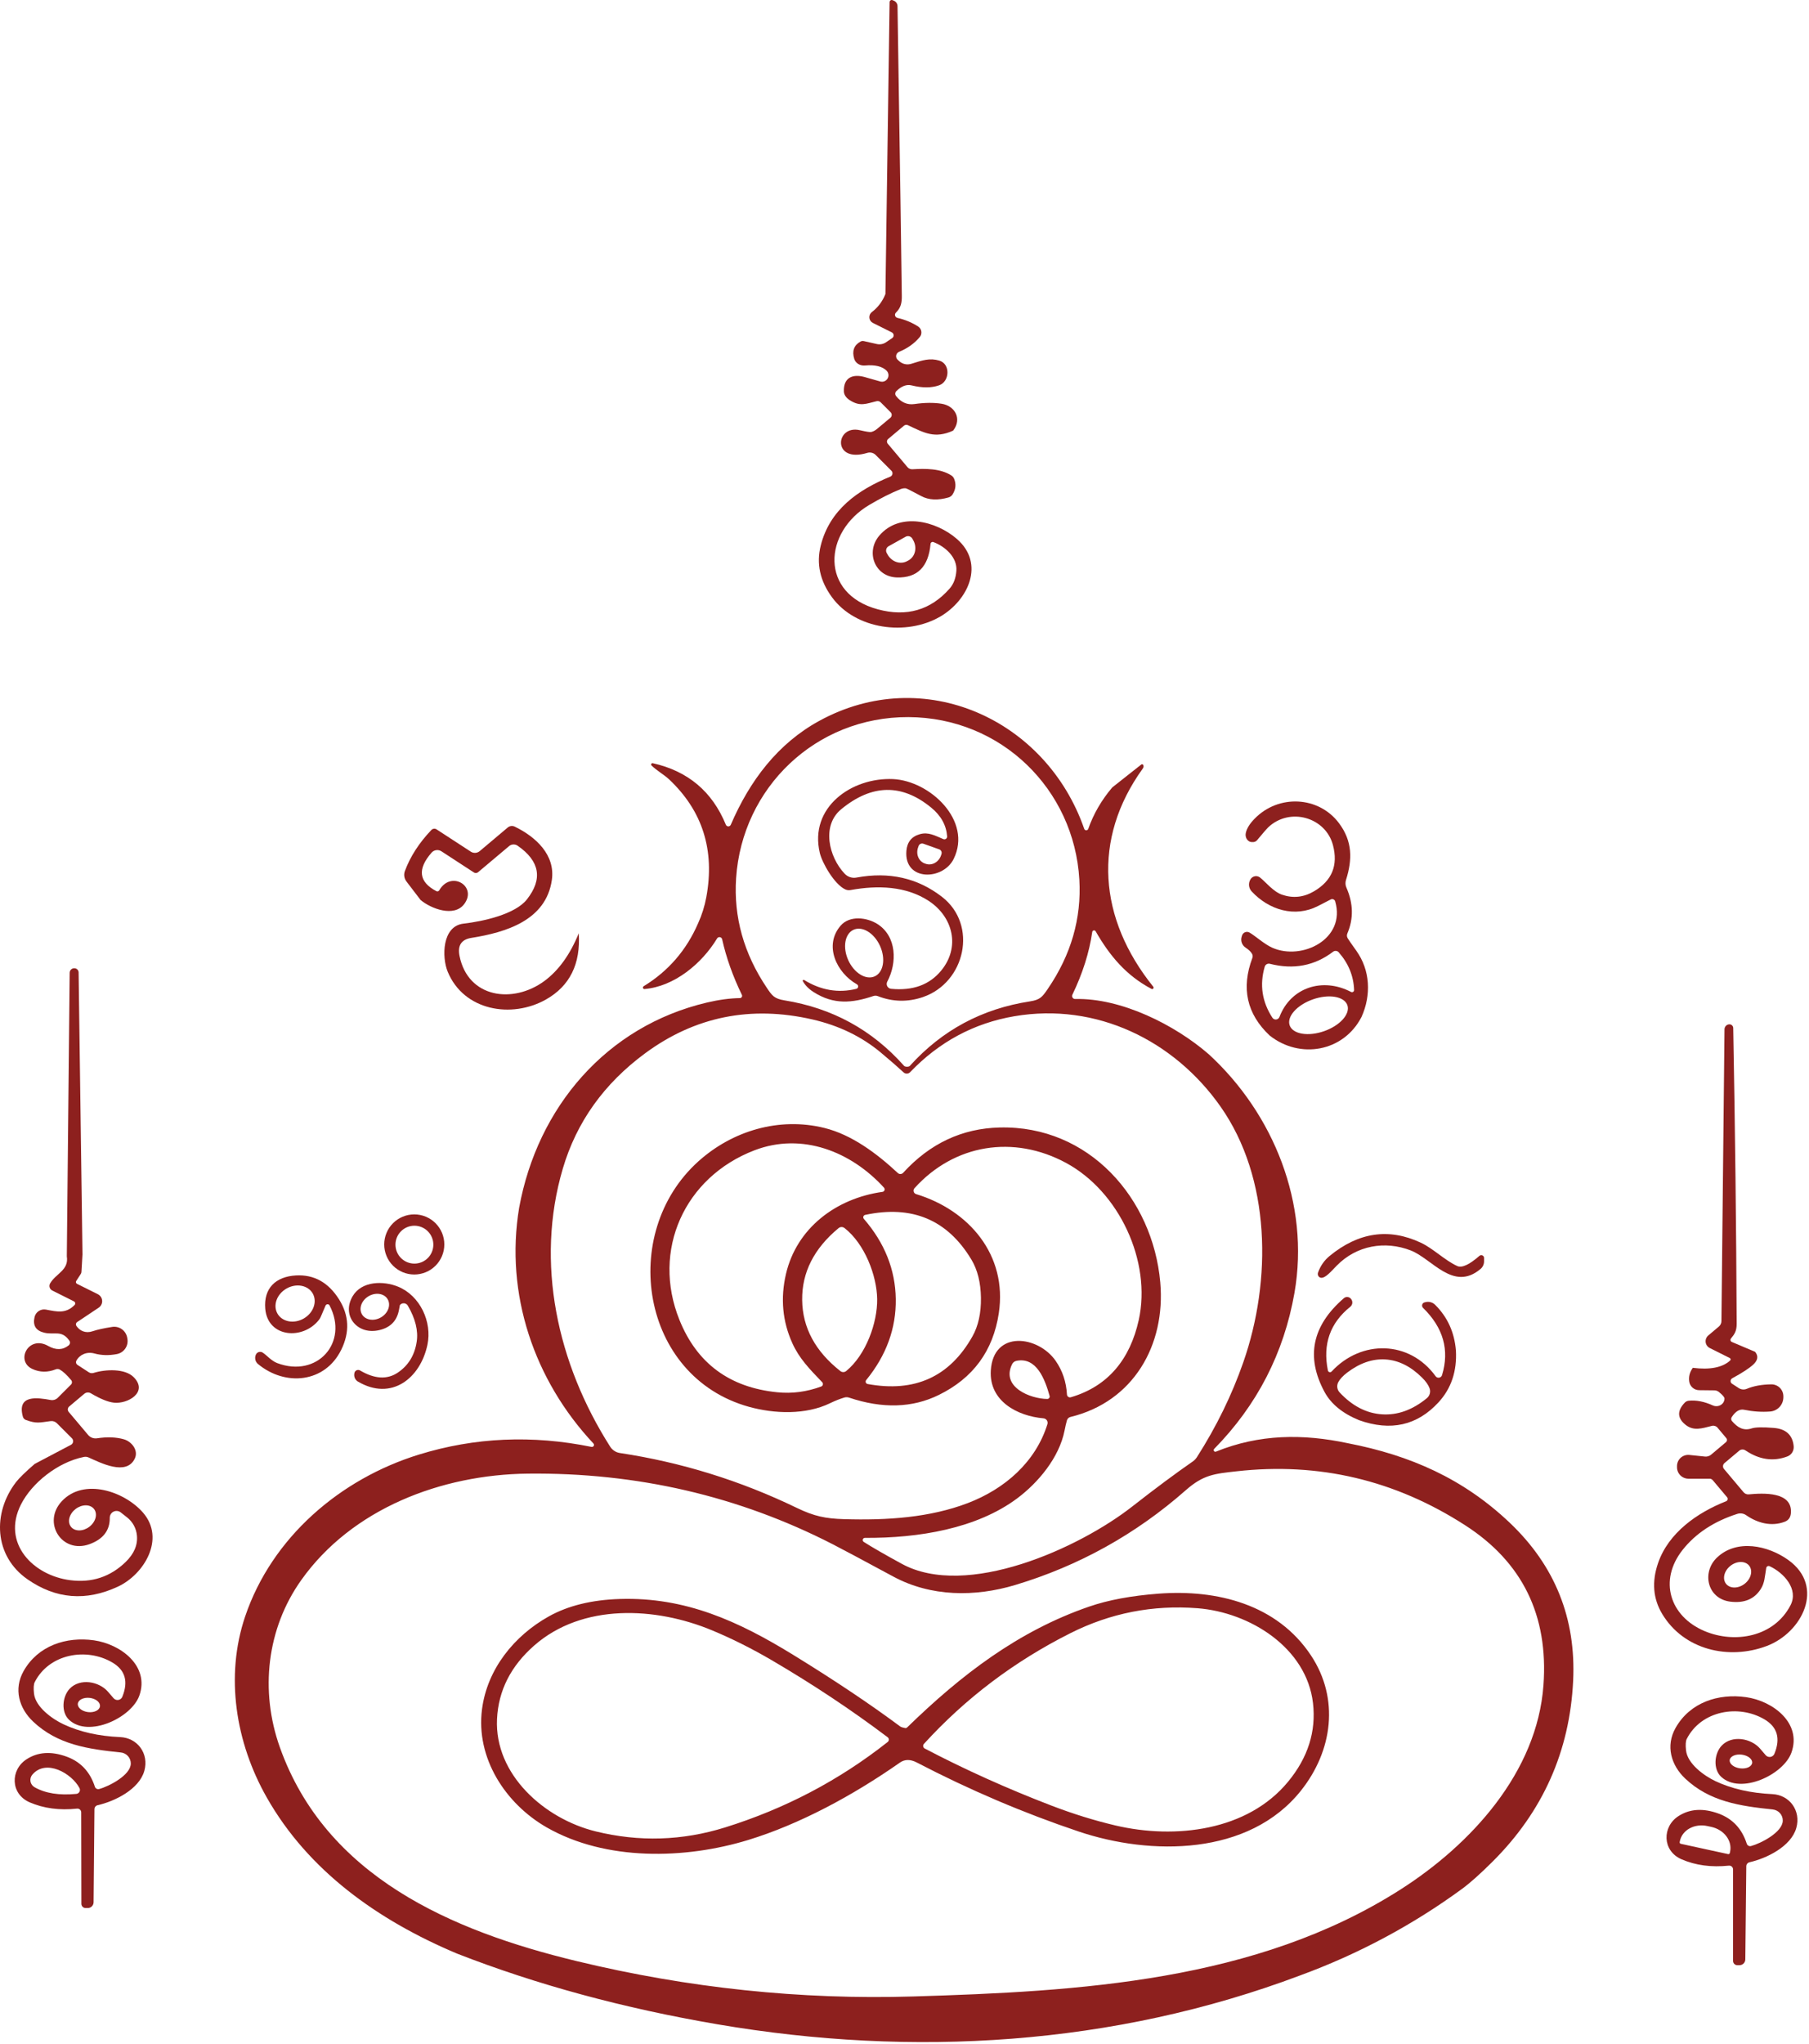 <svg width="425" height="480" viewBox="0 0 425 480" fill="none" xmlns="http://www.w3.org/2000/svg">
<path d="M223.918 101.148C219.598 103.098 217.148 101.668 213.308 99.868C213.153 99.796 212.981 99.77 212.812 99.793C212.644 99.816 212.486 99.887 212.358 99.998L208.658 103.108C208.499 103.243 208.401 103.436 208.384 103.644C208.367 103.852 208.433 104.058 208.568 104.218L213.198 109.718C213.337 109.885 213.514 110.017 213.716 110.104C213.917 110.191 214.137 110.23 214.358 110.218C217.388 110.048 220.898 109.998 223.518 111.678C223.805 111.867 224.028 112.139 224.158 112.458C224.665 113.698 224.548 114.914 223.808 116.108C223.589 116.461 223.247 116.721 222.848 116.838C220.335 117.558 218.211 117.458 216.478 116.538C214.218 115.331 213.001 114.718 212.828 114.698C212.421 114.652 212.005 114.71 211.618 114.868C209.338 115.781 206.878 117.021 204.238 118.588C193.418 124.978 192.548 139.428 206.238 143.118C213.005 144.938 218.621 143.318 223.088 138.258C224.028 137.198 224.561 135.798 224.688 134.058C224.928 130.898 222.038 128.338 219.288 127.318C219.216 127.291 219.14 127.282 219.064 127.29C218.988 127.298 218.915 127.323 218.85 127.363C218.785 127.404 218.731 127.459 218.69 127.523C218.65 127.588 218.625 127.662 218.618 127.738C218.145 133.131 215.515 135.761 210.728 135.628C205.498 135.478 203.308 129.638 206.578 125.808C211.338 120.218 219.908 122.338 224.788 126.568C231.508 132.388 227.458 140.998 220.898 144.818C212.978 149.428 201.018 147.888 195.448 140.258C192.635 136.411 191.758 132.374 192.818 128.148C194.918 119.758 201.518 115.068 209.148 111.958C209.278 111.905 209.393 111.82 209.483 111.712C209.572 111.604 209.634 111.476 209.662 111.338C209.689 111.2 209.682 111.058 209.642 110.923C209.601 110.789 209.528 110.667 209.428 110.568L205.728 106.858C205.474 106.607 205.157 106.429 204.81 106.342C204.464 106.256 204.1 106.265 203.758 106.368C195.408 108.908 196.218 99.678 202.028 101.048C203.508 101.394 204.398 101.531 204.698 101.458C205.165 101.339 205.599 101.117 205.968 100.808L209.178 98.128C209.272 98.049 209.349 97.952 209.404 97.843C209.458 97.733 209.49 97.613 209.495 97.491C209.501 97.368 209.481 97.246 209.437 97.132C209.392 97.018 209.325 96.914 209.238 96.828L206.908 94.498C206.786 94.375 206.635 94.286 206.468 94.239C206.302 94.191 206.126 94.188 205.958 94.228C203.428 94.848 202.168 95.448 199.968 94.198C198.861 93.564 198.291 92.808 198.258 91.928C198.148 88.738 200.248 87.778 203.068 88.538C204.335 88.884 205.578 89.238 206.798 89.598C207.119 89.69 207.461 89.674 207.772 89.552C208.083 89.43 208.345 89.21 208.518 88.924C208.691 88.638 208.765 88.304 208.729 87.972C208.693 87.64 208.548 87.329 208.318 87.088C207.291 86.048 205.588 85.634 203.208 85.848C202.646 85.899 202.088 85.771 201.629 85.485C201.17 85.199 200.837 84.772 200.688 84.278C200.135 82.451 200.618 81.104 202.138 80.238C202.382 80.096 202.675 80.054 202.958 80.118L206.018 80.808C206.375 80.887 206.745 80.893 207.106 80.826C207.467 80.759 207.811 80.62 208.118 80.418L209.598 79.418C209.713 79.342 209.805 79.238 209.867 79.115C209.928 78.993 209.957 78.856 209.948 78.719C209.94 78.582 209.896 78.45 209.821 78.336C209.745 78.221 209.641 78.129 209.518 78.068L205.078 75.848C204.847 75.734 204.649 75.562 204.503 75.35C204.356 75.137 204.267 74.891 204.243 74.635C204.219 74.378 204.261 74.12 204.365 73.884C204.469 73.648 204.632 73.443 204.838 73.288C206.251 72.221 207.311 70.814 208.018 69.068L208.998 0.488C209 0.407 209.022 0.327 209.061 0.256C209.101 0.186 209.157 0.125 209.225 0.081C209.293 0.037 209.37 0.01 209.451 0.002C209.532 -0.005 209.613 0.007 209.688 0.038L209.988 0.158C210.24 0.262 210.457 0.438 210.612 0.663C210.766 0.889 210.852 1.154 210.858 1.428C211.458 40.021 211.795 62.718 211.868 69.518C211.888 71.118 211.658 72.278 210.478 73.438C210.386 73.528 210.32 73.641 210.287 73.765C210.254 73.89 210.256 74.021 210.292 74.146C210.327 74.27 210.396 74.384 210.49 74.474C210.585 74.564 210.701 74.627 210.828 74.658C212.648 75.084 214.275 75.761 215.708 76.688C215.906 76.817 216.075 76.987 216.203 77.186C216.331 77.384 216.416 77.608 216.451 77.841C216.487 78.074 216.473 78.312 216.411 78.539C216.348 78.766 216.238 78.977 216.088 79.158C214.841 80.658 213.218 81.818 211.218 82.638C211.042 82.711 210.888 82.828 210.769 82.978C210.651 83.127 210.573 83.304 210.542 83.491C210.511 83.678 210.528 83.87 210.592 84.048C210.656 84.226 210.765 84.384 210.908 84.508L211.308 84.868C211.68 85.194 212.131 85.419 212.618 85.521C213.105 85.623 213.611 85.597 214.088 85.448C216.748 84.618 218.428 84.028 220.678 84.698C223.348 85.488 223.128 89.618 220.638 90.498C218.838 91.131 216.678 91.138 214.158 90.518C212.991 90.231 211.801 90.678 210.588 91.858C210.435 92.005 210.342 92.205 210.327 92.417C210.312 92.63 210.377 92.84 210.508 93.008C211.701 94.514 213.148 95.144 214.848 94.898C217.221 94.558 219.348 94.534 221.228 94.828C224.368 95.328 226.078 98.388 223.918 101.148ZM212.758 126.068L208.778 128.288C208.643 128.362 208.525 128.462 208.429 128.582C208.333 128.702 208.261 128.84 208.218 128.987C208.176 129.135 208.163 129.29 208.18 129.442C208.197 129.595 208.244 129.743 208.318 129.878L208.528 130.248C208.756 130.659 209.057 131.025 209.412 131.325C209.766 131.625 210.169 131.853 210.596 131.996C211.023 132.139 211.467 132.194 211.901 132.158C212.336 132.123 212.753 131.997 213.128 131.788L213.448 131.618C214.205 131.195 214.747 130.46 214.955 129.575C215.164 128.69 215.021 127.727 214.558 126.898L214.348 126.518C214.196 126.247 213.944 126.048 213.646 125.964C213.348 125.88 213.029 125.917 212.758 126.068Z" fill="#8D201E"/>
<path d="M261.308 184.947L268.138 179.557C268.169 179.534 268.204 179.516 268.242 179.507C268.28 179.497 268.32 179.496 268.359 179.502C268.399 179.509 268.437 179.523 268.471 179.545C268.505 179.566 268.534 179.594 268.558 179.627C268.738 179.894 268.701 180.204 268.448 180.557C256.548 197.087 258.098 215.797 270.948 231.757C270.994 231.819 271.019 231.894 271.018 231.972C271.017 232.049 270.991 232.124 270.943 232.184C270.895 232.243 270.829 232.284 270.755 232.299C270.681 232.314 270.605 232.303 270.538 232.267C264.608 229.147 260.708 224.497 257.408 218.737C257.363 218.659 257.295 218.597 257.212 218.559C257.13 218.522 257.038 218.511 256.95 218.529C256.861 218.547 256.781 218.592 256.719 218.658C256.658 218.724 256.619 218.808 256.608 218.897C255.908 223.724 254.351 228.637 251.938 233.637C251.886 233.746 251.864 233.865 251.871 233.984C251.879 234.104 251.918 234.219 251.983 234.319C252.048 234.419 252.138 234.501 252.244 234.557C252.35 234.613 252.468 234.64 252.588 234.637C263.418 234.377 276.008 240.687 283.998 247.627C299.218 261.617 307.778 282.727 304.118 303.657C301.631 317.817 295.341 330.037 285.248 340.317C285.186 340.382 285.149 340.466 285.141 340.555C285.134 340.644 285.158 340.733 285.208 340.806C285.258 340.88 285.332 340.934 285.418 340.96C285.503 340.986 285.595 340.981 285.678 340.947C295.828 336.827 306.078 336.717 316.678 338.977C331.338 341.817 343.778 347.297 354.678 357.637C365.324 367.744 370.294 380.127 369.588 394.787C368.788 411.321 362.478 425.474 350.658 437.247C347.751 440.141 345.364 442.271 343.498 443.638C331.824 452.178 319.121 458.964 305.388 463.997C261.678 480.437 214.468 483.297 168.578 475.457C146.511 471.691 126.118 466.157 107.398 458.857C88.638 450.967 72.398 439.297 62.688 422.207C55.348 409.297 52.858 393.707 57.578 379.707C63.848 361.117 79.908 347.347 98.438 341.637C111.531 337.597 125.044 336.997 138.978 339.837C139.077 339.856 139.18 339.843 139.272 339.8C139.364 339.757 139.439 339.686 139.488 339.597C139.537 339.508 139.557 339.406 139.544 339.306C139.531 339.205 139.487 339.111 139.418 339.037C125.518 324.217 118.578 303.947 121.968 283.657C126.278 260.087 142.418 241.047 166.098 235.467C168.904 234.807 171.484 234.461 173.838 234.427C173.924 234.426 174.009 234.403 174.084 234.36C174.159 234.317 174.223 234.256 174.268 234.181C174.314 234.107 174.341 234.021 174.346 233.934C174.351 233.846 174.334 233.758 174.298 233.677C172.151 229.237 170.604 224.881 169.658 220.607C169.629 220.481 169.563 220.367 169.468 220.278C169.373 220.19 169.254 220.132 169.127 220.111C168.999 220.091 168.868 220.109 168.75 220.164C168.633 220.218 168.534 220.307 168.468 220.417C164.878 226.357 158.408 231.697 151.428 232.297C151.348 232.307 151.268 232.288 151.202 232.245C151.135 232.201 151.085 232.136 151.061 232.059C151.037 231.982 151.039 231.899 151.067 231.822C151.096 231.745 151.149 231.68 151.218 231.637C157.004 228.104 161.268 223.177 164.008 216.857C164.901 214.897 165.544 212.854 165.938 210.727C167.978 199.681 165.058 190.451 157.178 183.037C156.058 181.987 154.288 180.987 153.068 179.797C153.017 179.748 152.984 179.684 152.974 179.615C152.964 179.545 152.977 179.474 153.011 179.413C153.045 179.351 153.099 179.303 153.163 179.275C153.227 179.247 153.299 179.241 153.368 179.257C161.621 181.104 167.341 185.921 170.528 193.707C170.575 193.822 170.655 193.92 170.757 193.989C170.86 194.058 170.981 194.095 171.104 194.097C171.228 194.098 171.349 194.062 171.453 193.995C171.557 193.927 171.638 193.831 171.688 193.717C176.128 183.387 182.708 174.657 192.468 169.317C217.098 155.837 245.808 168.977 254.728 194.687C254.763 194.784 254.827 194.867 254.911 194.926C254.995 194.985 255.095 195.017 255.198 195.017C255.3 195.017 255.4 194.985 255.485 194.926C255.569 194.867 255.633 194.784 255.668 194.687C256.901 191.174 258.781 187.927 261.308 184.947ZM213.078 250.547C213.404 250.554 213.634 250.484 213.768 250.337C221.321 241.964 230.728 236.917 241.988 235.197C244.368 234.827 244.888 234.137 246.148 232.287C251.628 224.287 254.104 215.727 253.578 206.607C252.358 185.357 235.198 168.517 213.418 168.427C191.628 168.337 174.338 185.037 172.938 206.277C172.338 215.391 174.744 223.971 180.158 232.017C181.398 233.877 181.918 234.567 184.298 234.957C195.538 236.771 204.901 241.894 212.388 250.327C212.521 250.474 212.751 250.547 213.078 250.547ZM202.918 362.147C204.871 363.394 207.851 365.111 211.858 367.297C227.078 375.597 253.478 363.657 266.018 353.827C271.378 349.634 276.128 346.101 280.268 343.227C280.631 342.97 280.943 342.644 281.188 342.267C285.774 335.094 289.408 327.667 292.088 319.987C298.828 300.707 298.568 276.727 286.748 259.907C275.828 244.367 257.588 235.397 238.308 238.687C228.828 240.307 220.664 244.687 213.818 251.827C213.619 252.033 213.348 252.153 213.063 252.162C212.777 252.172 212.499 252.069 212.288 251.877C210.968 250.651 209.188 249.101 206.948 247.227C202.441 243.461 197.074 240.864 190.848 239.437C176.374 236.124 163.294 238.764 151.608 247.357C141.908 254.497 135.444 263.544 132.218 274.497C125.708 296.617 130.928 320.267 143.348 339.777C143.602 340.179 143.94 340.521 144.339 340.78C144.737 341.039 145.187 341.209 145.658 341.277C160.084 343.457 173.928 347.751 187.188 354.157C191.258 356.127 193.938 356.677 198.258 356.807C208.468 357.117 218.448 356.437 227.368 353.037C236.138 349.687 243.328 343.337 246.078 334.497C246.124 334.346 246.137 334.187 246.114 334.03C246.091 333.873 246.033 333.724 245.945 333.592C245.857 333.461 245.74 333.351 245.604 333.271C245.468 333.19 245.315 333.141 245.158 333.127C239.028 332.597 232.318 329.087 232.778 321.857C233.388 312.317 243.908 313.707 248.008 319.617C249.614 321.931 250.501 324.571 250.668 327.537C250.674 327.644 250.704 327.748 250.756 327.842C250.808 327.935 250.88 328.016 250.968 328.077C251.055 328.139 251.156 328.18 251.261 328.197C251.367 328.215 251.475 328.208 251.578 328.177C260.398 325.597 265.498 319.177 267.528 310.067C270.588 296.237 262.898 279.827 250.418 273.117C238.148 266.507 224.208 268.697 214.848 279.077C214.75 279.184 214.681 279.314 214.648 279.454C214.614 279.595 214.617 279.742 214.656 279.881C214.695 280.02 214.769 280.147 214.871 280.25C214.973 280.352 215.099 280.427 215.238 280.467C227.628 284.237 236.708 294.737 234.658 308.417C233.324 317.284 228.618 323.694 220.538 327.647C214.344 330.687 207.328 330.894 199.488 328.267C199.123 328.144 198.728 328.137 198.358 328.247C197.304 328.561 196.188 329.004 195.008 329.577C189.278 332.357 181.928 332.077 175.938 330.417C150.518 323.347 145.268 289.697 164.068 272.777C172.058 265.587 183.058 262.297 193.688 264.927C200.078 266.507 205.928 270.857 210.928 275.507C211.012 275.588 211.112 275.65 211.222 275.691C211.331 275.732 211.448 275.751 211.565 275.746C211.682 275.742 211.798 275.714 211.905 275.664C212.012 275.615 212.108 275.544 212.188 275.457C218.468 268.577 226.024 265.031 234.858 264.817C255.868 264.307 270.838 281.477 272.588 301.167C273.898 315.987 266.218 329.247 251.488 332.807C251.29 332.856 251.109 332.956 250.964 333.096C250.818 333.237 250.712 333.413 250.658 333.607C250.484 334.221 250.298 335.027 250.098 336.027C248.838 342.367 243.898 348.247 238.998 351.907C229.438 359.047 215.818 361.277 203.188 361.207C203.078 361.208 202.971 361.245 202.883 361.311C202.796 361.378 202.732 361.471 202.702 361.577C202.671 361.682 202.676 361.795 202.715 361.898C202.754 362.001 202.825 362.088 202.918 362.147ZM193.158 324.637C190.108 321.467 187.758 319.037 186.148 315.477C183.828 310.344 183.328 304.931 184.648 299.237C187.158 288.457 196.388 281.477 207.328 279.937C207.434 279.923 207.534 279.879 207.616 279.812C207.699 279.744 207.762 279.654 207.798 279.553C207.834 279.451 207.842 279.341 207.82 279.234C207.799 279.128 207.75 279.029 207.678 278.947C199.948 270.467 188.428 265.887 177.248 270.177C160.808 276.477 153.028 293.677 159.628 310.017C163.741 320.217 171.401 325.881 182.608 327.007C186.074 327.361 189.514 326.911 192.928 325.657C193.024 325.622 193.111 325.564 193.179 325.486C193.247 325.409 193.294 325.315 193.317 325.214C193.34 325.113 193.337 325.007 193.31 324.906C193.282 324.806 193.229 324.713 193.158 324.637ZM210.448 305.107C210.548 312.001 208.231 318.347 203.498 324.147C203.435 324.224 203.394 324.316 203.378 324.414C203.362 324.511 203.371 324.612 203.405 324.704C203.44 324.797 203.498 324.879 203.573 324.943C203.649 325.007 203.74 325.05 203.838 325.067C214.918 327.101 223.128 323.367 228.468 313.867C229.841 311.421 230.504 308.404 230.458 304.817C230.404 301.224 229.654 298.227 228.208 295.827C222.588 286.487 214.271 282.994 203.258 285.347C203.161 285.368 203.071 285.414 202.998 285.48C202.924 285.546 202.869 285.63 202.838 285.724C202.807 285.818 202.8 285.918 202.82 286.015C202.839 286.112 202.883 286.203 202.948 286.277C207.848 291.937 210.348 298.214 210.448 305.107ZM188.458 305.347C188.538 311.821 191.528 317.381 197.428 322.027C197.623 322.183 197.866 322.266 198.117 322.264C198.368 322.263 198.611 322.176 198.808 322.017C203.478 318.187 206.148 310.647 206.078 305.127C206.008 299.617 203.158 292.137 198.398 288.427C198.198 288.274 197.953 288.192 197.702 288.196C197.451 288.199 197.21 288.288 197.018 288.447C191.231 293.241 188.378 298.874 188.458 305.347ZM246.588 327.867C245.518 324.017 243.538 318.647 238.788 319.627C238.575 319.671 238.375 319.763 238.202 319.897C238.029 320.03 237.887 320.201 237.788 320.397C235.088 325.827 242.158 328.557 246.038 328.577C246.125 328.577 246.212 328.557 246.29 328.518C246.369 328.48 246.437 328.424 246.491 328.355C246.544 328.287 246.58 328.207 246.597 328.122C246.614 328.038 246.611 327.95 246.588 327.867ZM70.768 371.127C62.668 382.517 61.028 397.137 65.748 410.397C76.558 440.727 105.958 453.487 135.498 460.617C161.718 466.944 188.051 469.711 214.498 468.917C253.518 467.737 295.098 465.427 328.978 443.827C345.508 433.287 361.148 416.337 362.618 395.767C363.798 379.407 357.661 366.897 344.208 358.237C327.741 347.624 309.848 343.401 290.528 345.567C285.348 346.147 282.738 346.347 278.588 350.007C266.828 360.361 253.451 367.787 238.458 372.287C229.048 375.107 218.708 375.067 209.858 370.287C202.558 366.347 197.821 363.821 195.648 362.707C173.514 351.367 149.631 345.837 123.998 346.117C103.648 346.337 82.678 354.357 70.768 371.127Z" fill="#8D201E"/>
<path d="M188.618 230.457C188.592 230.417 188.581 230.369 188.586 230.322C188.591 230.274 188.613 230.23 188.646 230.196C188.68 230.162 188.725 230.141 188.772 230.136C188.82 230.13 188.868 230.142 188.908 230.167C192.855 232.594 196.941 233.291 201.168 232.257C201.282 232.23 201.384 232.17 201.463 232.083C201.541 231.997 201.592 231.889 201.608 231.774C201.625 231.658 201.605 231.54 201.554 231.436C201.502 231.331 201.42 231.244 201.318 231.187C196.578 228.517 193.448 222.067 197.508 217.397C199.608 214.977 203.638 215.437 206.158 217.037C210.678 219.927 210.818 226.127 208.448 230.567C208.36 230.734 208.315 230.919 208.315 231.107C208.316 231.295 208.363 231.481 208.452 231.646C208.541 231.812 208.669 231.954 208.825 232.058C208.981 232.163 209.161 232.228 209.348 232.247C214.455 232.741 218.381 231.311 221.128 227.957C225.638 222.477 223.938 215.397 218.218 211.617C212.848 208.087 206.168 207.897 199.828 209.047C199.398 209.125 198.958 209.069 198.568 208.887C196.048 207.717 193.188 202.757 192.608 200.357C190.038 189.577 200.138 182.547 209.828 182.987C218.468 183.397 228.488 192.747 224.048 201.747C221.528 206.847 212.338 207.017 212.948 199.827C213.121 197.774 214.175 196.474 216.108 195.927C218.108 195.357 219.648 196.257 221.628 197.087C221.73 197.128 221.841 197.143 221.951 197.129C222.06 197.115 222.164 197.074 222.253 197.009C222.342 196.944 222.413 196.857 222.459 196.757C222.506 196.657 222.526 196.547 222.518 196.437C222.318 193.824 221.078 191.581 218.798 189.707C211.885 184.021 204.828 184.141 197.628 190.067C192.978 193.897 194.708 201.267 198.438 205.207C198.787 205.581 199.225 205.861 199.711 206.02C200.197 206.179 200.715 206.213 201.218 206.117C208.878 204.697 215.571 206.204 221.298 210.637C229.828 217.237 226.778 230.787 216.828 234.187C213.268 235.401 209.738 235.327 206.238 233.967C205.908 233.838 205.541 233.827 205.198 233.937C200.218 235.607 195.888 236.037 191.138 233.007C190.011 232.287 189.171 231.437 188.618 230.457ZM220.648 199.487L216.938 198.167C216.828 198.128 216.712 198.11 216.596 198.116C216.479 198.122 216.365 198.151 216.26 198.201C216.155 198.251 216.061 198.322 215.983 198.409C215.906 198.496 215.846 198.597 215.808 198.707L215.688 199.057C215.555 199.428 215.49 199.82 215.497 200.209C215.504 200.599 215.583 200.978 215.729 201.326C215.874 201.675 216.085 201.985 216.347 202.239C216.609 202.493 216.919 202.686 217.258 202.807L217.468 202.877C218.152 203.122 218.914 203.06 219.588 202.703C220.261 202.347 220.79 201.726 221.058 200.977L221.178 200.617C221.218 200.508 221.236 200.393 221.23 200.277C221.225 200.161 221.197 200.047 221.148 199.942C221.099 199.837 221.029 199.743 220.943 199.665C220.858 199.587 220.757 199.526 220.648 199.487ZM205.51 229.316C205.999 229.093 206.418 228.731 206.745 228.251C207.071 227.77 207.298 227.18 207.412 226.515C207.526 225.85 207.525 225.122 207.41 224.373C207.295 223.624 207.067 222.869 206.74 222.151C206.079 220.701 205.053 219.488 203.887 218.781C202.722 218.073 201.513 217.929 200.526 218.378C200.037 218.601 199.617 218.963 199.291 219.444C198.965 219.924 198.738 220.514 198.624 221.18C198.51 221.845 198.51 222.573 198.626 223.321C198.741 224.07 198.969 224.825 199.296 225.543C199.957 226.994 200.983 228.206 202.149 228.914C203.314 229.621 204.523 229.766 205.51 229.316Z" fill="#8D201E"/>
<path d="M319.868 238.857C315.648 247.067 305.358 248.837 298.278 243.207C292.911 238.154 291.561 232.081 294.228 224.987C294.284 224.834 294.307 224.67 294.295 224.508C294.283 224.346 294.236 224.189 294.158 224.047C293.891 223.554 293.381 223.061 292.628 222.567C292.225 222.3 291.917 221.913 291.75 221.461C291.582 221.01 291.564 220.518 291.698 220.057L291.788 219.757C291.839 219.579 291.931 219.414 292.055 219.276C292.179 219.137 292.333 219.029 292.505 218.96C292.677 218.891 292.862 218.861 293.046 218.875C293.23 218.888 293.409 218.944 293.568 219.037C294.948 219.847 297.038 221.767 298.928 222.607C305.898 225.667 316.258 220.557 313.688 211.707C313.657 211.603 313.604 211.506 313.531 211.424C313.459 211.342 313.369 211.278 313.269 211.235C313.168 211.192 313.06 211.171 312.951 211.175C312.842 211.179 312.735 211.207 312.638 211.257C310.991 212.104 309.988 212.621 309.628 212.807C304.218 215.577 298.138 213.747 294.068 209.377C293.726 209.01 293.51 208.542 293.453 208.042C293.395 207.542 293.498 207.036 293.748 206.597L293.788 206.527C293.896 206.342 294.043 206.182 294.219 206.057C294.394 205.933 294.594 205.848 294.805 205.807C295.016 205.766 295.234 205.771 295.443 205.821C295.652 205.871 295.848 205.966 296.018 206.097C297.298 207.097 299.138 209.437 301.188 210.137C303.774 211.024 306.271 210.764 308.678 209.357C312.924 206.877 314.418 203.254 313.158 198.487C311.428 191.937 302.988 189.497 297.898 194.367C297.618 194.634 296.764 195.624 295.338 197.337C295.126 197.588 294.824 197.746 294.498 197.777C294.184 197.804 293.931 197.787 293.738 197.727C293.349 197.601 293.026 197.314 292.831 196.923C292.637 196.533 292.586 196.067 292.688 195.617C292.921 194.571 293.604 193.467 294.738 192.307C300.388 186.487 309.818 186.997 314.568 193.327C317.758 197.577 317.748 201.857 316.228 206.667C316.034 207.272 316.07 207.924 316.328 208.497C317.954 212.204 318.024 215.791 316.538 219.257C316.463 219.431 316.431 219.62 316.443 219.81C316.455 219.999 316.512 220.183 316.608 220.347C316.814 220.701 317.491 221.681 318.638 223.287C321.928 227.877 322.188 233.727 319.868 238.857ZM318.128 232.527C318.008 229.221 316.801 226.267 314.508 223.667C314.345 223.482 314.118 223.366 313.873 223.342C313.628 223.317 313.383 223.387 313.188 223.537C308.841 226.844 303.888 227.787 298.328 226.367C298.077 226.305 297.813 226.343 297.589 226.471C297.365 226.6 297.2 226.81 297.128 227.057C295.894 231.297 296.494 235.287 298.928 239.027C299.022 239.174 299.155 239.291 299.313 239.366C299.47 239.441 299.645 239.471 299.818 239.452C299.991 239.434 300.156 239.367 300.294 239.26C300.431 239.154 300.537 239.011 300.598 238.847C303.208 231.957 310.698 229.467 317.398 232.977C317.475 233.018 317.563 233.038 317.65 233.035C317.738 233.032 317.823 233.006 317.897 232.961C317.971 232.915 318.031 232.851 318.072 232.775C318.112 232.699 318.131 232.614 318.128 232.527ZM316.544 236.084C316.372 235.594 316.027 235.169 315.527 234.835C315.028 234.501 314.385 234.263 313.634 234.137C312.883 234.01 312.04 233.996 311.152 234.096C310.264 234.196 309.349 234.408 308.459 234.72C307.569 235.032 306.722 235.437 305.965 235.913C305.209 236.388 304.558 236.925 304.05 237.493C303.543 238.06 303.188 238.647 303.006 239.22C302.824 239.792 302.819 240.34 302.991 240.831C303.163 241.321 303.508 241.746 304.008 242.08C304.507 242.414 305.151 242.652 305.901 242.778C306.652 242.905 307.496 242.919 308.384 242.819C309.272 242.719 310.187 242.507 311.076 242.195C311.966 241.883 312.814 241.478 313.57 241.002C314.326 240.527 314.977 239.99 315.485 239.422C315.993 238.855 316.347 238.268 316.529 237.695C316.711 237.123 316.716 236.575 316.544 236.084Z" fill="#8D201E"/>
<path d="M135.968 219.208C136.435 226.401 133.871 231.581 128.278 234.748C120.208 239.308 108.938 237.418 105.168 228.198C103.788 224.808 103.828 217.527 108.888 216.938C113.658 216.387 121.058 214.718 123.788 211.248C127.561 206.461 126.831 202.254 121.598 198.628C121.302 198.424 120.949 198.322 120.591 198.338C120.233 198.355 119.891 198.488 119.618 198.717L112.318 204.858C112.182 204.973 112.013 205.041 111.836 205.052C111.659 205.063 111.484 205.015 111.338 204.918L103.708 199.948C103.347 199.713 102.914 199.617 102.488 199.675C102.062 199.734 101.672 199.944 101.388 200.268C98.008 204.134 98.385 207.148 102.518 209.308C102.637 209.367 102.774 209.38 102.901 209.342C103.027 209.305 103.134 209.221 103.198 209.108C105.938 204.358 112.188 208.118 109.078 212.318C106.698 215.528 101.208 213.418 98.798 211.368L95.478 207.018C95.221 206.677 95.053 206.277 94.99 205.855C94.927 205.432 94.971 205 95.118 204.598C96.378 201.191 98.455 197.971 101.348 194.938C101.503 194.775 101.71 194.673 101.933 194.647C102.156 194.621 102.38 194.675 102.568 194.798L110.618 200.038C110.933 200.24 111.305 200.337 111.679 200.313C112.053 200.29 112.41 200.148 112.698 199.908L119.288 194.358C119.514 194.168 119.79 194.048 120.083 194.012C120.376 193.977 120.673 194.027 120.938 194.158C125.908 196.568 130.498 200.818 129.648 206.698C128.278 216.148 118.908 218.988 110.728 220.288C108.388 220.661 107.465 222.071 107.958 224.518C109.958 234.448 120.538 235.807 127.858 230.438C131.225 227.964 133.928 224.221 135.968 219.208Z" fill="#8D201E"/>
<path d="M19.378 294.637L19.138 298.717C19.131 298.894 19.076 299.067 18.978 299.217L17.908 300.867C17.872 300.921 17.848 300.982 17.837 301.046C17.827 301.11 17.83 301.176 17.847 301.239C17.864 301.303 17.894 301.362 17.936 301.413C17.977 301.465 18.029 301.507 18.088 301.537L22.988 303.977C23.275 304.12 23.52 304.336 23.697 304.603C23.874 304.871 23.978 305.18 23.998 305.5C24.019 305.82 23.954 306.139 23.812 306.427C23.67 306.714 23.455 306.959 23.188 307.137L18.108 310.527C17.97 310.623 17.875 310.768 17.843 310.933C17.811 311.097 17.846 311.268 17.938 311.407C18.718 312.577 20.098 313.237 21.748 312.677C22.835 312.304 24.371 311.964 26.358 311.657C27.148 311.534 27.954 311.721 28.609 312.18C29.263 312.639 29.715 313.333 29.868 314.117L29.918 314.387C29.997 314.789 29.995 315.201 29.914 315.602C29.833 316.003 29.673 316.383 29.445 316.722C29.216 317.061 28.923 317.352 28.582 317.578C28.241 317.803 27.859 317.959 27.458 318.037C25.598 318.397 23.841 318.351 22.188 317.897C20.358 317.387 18.648 318.217 17.928 319.617C17.846 319.778 17.827 319.964 17.875 320.14C17.923 320.315 18.034 320.468 18.188 320.567L20.858 322.307C21.021 322.414 21.204 322.483 21.396 322.511C21.588 322.538 21.783 322.524 21.968 322.467C24.798 321.587 29.378 321.377 31.438 323.487C34.868 326.997 30.008 329.807 26.758 329.447C25.365 329.294 23.561 328.561 21.348 327.247C21.108 327.105 20.83 327.039 20.552 327.061C20.274 327.082 20.011 327.189 19.798 327.367L16.258 330.347C16.166 330.425 16.091 330.519 16.035 330.626C15.98 330.732 15.947 330.848 15.936 330.967C15.926 331.086 15.94 331.206 15.976 331.319C16.012 331.432 16.071 331.537 16.148 331.627L20.688 337.017C20.941 337.322 21.27 337.557 21.641 337.697C22.013 337.837 22.415 337.879 22.808 337.817C25.181 337.457 27.275 337.534 29.088 338.047C30.968 338.587 32.568 340.657 31.678 342.557C29.698 346.757 23.538 343.527 20.808 342.317C20.463 342.161 20.078 342.119 19.708 342.197C13.578 343.427 7.508 348.267 4.928 353.357C0.338 362.427 7.748 370.037 16.518 371.147C21.578 371.794 25.911 370.367 29.518 366.867C31.498 364.947 32.381 362.874 32.168 360.647C32.092 359.82 31.848 359.016 31.451 358.285C31.054 357.555 30.512 356.912 29.858 356.397L28.358 355.217C28.122 355.033 27.839 354.918 27.541 354.888C27.243 354.857 26.942 354.911 26.674 355.044C26.405 355.177 26.179 355.383 26.023 355.638C25.866 355.893 25.785 356.188 25.788 356.487C25.821 359.454 24.231 361.521 21.018 362.687C14.528 365.037 9.848 357.597 14.518 352.597C19.698 347.037 29.268 350.277 33.618 355.297C38.908 361.417 33.858 369.807 27.678 372.667C20.185 376.147 13.108 375.567 6.448 370.927C-1.442 365.427 -1.792 355.327 3.768 348.107C4.501 347.154 5.961 345.731 8.148 343.837L16.668 339.347C16.801 339.277 16.916 339.177 17.003 339.054C17.091 338.931 17.148 338.789 17.17 338.641C17.193 338.492 17.18 338.339 17.132 338.196C17.085 338.053 17.005 337.924 16.898 337.817L13.348 334.267C13.162 334.081 12.934 333.94 12.683 333.855C12.431 333.77 12.163 333.743 11.898 333.777C9.238 334.127 8.548 334.417 6.068 333.507C5.904 333.445 5.756 333.345 5.636 333.215C5.516 333.085 5.428 332.928 5.378 332.757C3.908 327.467 8.898 328.277 11.878 328.817C12.186 328.876 12.503 328.858 12.802 328.766C13.1 328.673 13.37 328.509 13.588 328.287L16.678 325.197C16.815 325.062 16.896 324.88 16.905 324.687C16.915 324.495 16.851 324.305 16.728 324.157C15.695 322.924 14.808 322.101 14.068 321.687C13.924 321.606 13.764 321.557 13.598 321.545C13.432 321.533 13.265 321.558 13.108 321.617C11.195 322.371 9.361 322.344 7.608 321.537C3.548 319.667 6.678 313.507 11.298 316.117C13.125 317.151 14.735 317.111 16.128 315.997C16.293 315.863 16.402 315.671 16.431 315.461C16.461 315.251 16.41 315.039 16.288 314.867C14.448 312.297 12.828 313.607 10.368 313.007C8.415 312.534 7.665 311.311 8.118 309.337C8.252 308.758 8.605 308.253 9.102 307.927C9.599 307.601 10.203 307.479 10.788 307.587C13.418 308.087 15.438 308.607 17.518 306.517C17.578 306.457 17.622 306.383 17.648 306.302C17.673 306.221 17.68 306.136 17.666 306.052C17.652 305.968 17.619 305.889 17.569 305.82C17.519 305.752 17.454 305.696 17.378 305.657L12.278 303.107C12.131 303.034 12.001 302.931 11.895 302.805C11.789 302.68 11.71 302.533 11.664 302.376C11.617 302.218 11.603 302.053 11.622 301.89C11.642 301.727 11.695 301.569 11.778 301.427C13.138 299.087 16.218 298.347 15.698 295.077L16.368 228.477C16.37 228.202 16.478 227.938 16.668 227.741C16.858 227.544 17.116 227.428 17.388 227.417H17.428C17.561 227.412 17.694 227.433 17.819 227.479C17.943 227.525 18.057 227.595 18.154 227.686C18.251 227.776 18.329 227.885 18.383 228.005C18.436 228.126 18.465 228.256 18.468 228.387L19.378 294.637ZM22.113 354.454C21.692 353.894 21.001 353.573 20.191 353.563C19.381 353.552 18.518 353.852 17.793 354.396C17.068 354.941 16.539 355.685 16.323 356.466C16.108 357.247 16.223 358.001 16.643 358.561C17.064 359.121 17.755 359.441 18.565 359.452C19.375 359.463 20.238 359.163 20.963 358.619C21.689 358.074 22.217 357.329 22.433 356.548C22.648 355.767 22.533 355.014 22.113 354.454Z" fill="#8D201E"/>
<path d="M412.338 317.507C413.151 318.487 413.001 319.491 411.888 320.517C410.921 321.397 409.281 322.464 406.968 323.717C406.854 323.78 406.759 323.872 406.69 323.982C406.622 324.093 406.583 324.219 406.578 324.348C406.573 324.477 406.602 324.605 406.661 324.719C406.721 324.832 406.809 324.928 406.918 324.997L408.498 326.027C408.775 326.206 409.092 326.315 409.421 326.345C409.75 326.374 410.082 326.324 410.388 326.197C411.981 325.531 413.894 325.181 416.128 325.147C416.501 325.141 416.873 325.209 417.219 325.348C417.566 325.487 417.882 325.694 418.147 325.956C418.413 326.219 418.623 326.532 418.766 326.878C418.908 327.223 418.98 327.594 418.978 327.967V328.187C418.975 329.032 418.655 329.844 418.081 330.463C417.506 331.082 416.72 331.462 415.878 331.527C413.911 331.681 411.874 331.544 409.768 331.117C408.708 330.897 407.734 331.471 406.848 332.837C406.753 332.977 406.708 333.145 406.718 333.315C406.729 333.485 406.796 333.648 406.908 333.777C408.158 335.207 409.518 336.157 411.558 335.487C412.411 335.207 414.128 335.171 416.708 335.377C419.574 335.604 421.138 337.027 421.398 339.647C421.45 340.162 421.336 340.677 421.074 341.114C420.812 341.552 420.416 341.886 419.948 342.067C416.628 343.334 413.328 342.861 410.048 340.647C409.832 340.503 409.574 340.432 409.314 340.447C409.055 340.461 408.807 340.56 408.608 340.727L405.138 343.647C404.943 343.812 404.82 344.048 404.798 344.302C404.776 344.557 404.855 344.81 405.018 345.007L409.628 350.487C409.777 350.661 409.964 350.797 410.175 350.883C410.385 350.97 410.612 351.006 410.838 350.987C414.288 350.667 421.228 350.297 420.738 355.467C420.644 356.434 420.164 357.084 419.298 357.417C416.188 358.607 412.918 357.747 410.218 355.867C409.923 355.662 409.583 355.529 409.226 355.477C408.869 355.424 408.503 355.456 408.158 355.567C402.651 357.334 398.368 360.154 395.308 364.027C389.618 371.217 392.288 379.627 400.438 383.087C407.608 386.117 416.778 384.467 420.638 377.067C422.648 373.217 419.028 369.377 415.748 367.857C415.668 367.821 415.58 367.803 415.492 367.806C415.405 367.809 415.318 367.832 415.241 367.874C415.164 367.915 415.097 367.974 415.046 368.046C414.995 368.118 414.961 368.2 414.948 368.287C414.608 370.307 414.598 371.797 413.638 373.267C412.111 375.627 409.718 376.597 406.458 376.177C401.088 375.477 399.718 369.277 403.418 365.797C408.038 361.437 415.328 362.947 420.158 366.417C428.838 372.657 423.418 383.447 415.078 386.597C406.138 389.967 395.588 387.527 390.508 379.067C388.361 375.487 388.038 371.511 389.538 367.137C391.978 360.007 398.758 355.267 405.518 352.607C405.607 352.572 405.686 352.516 405.749 352.444C405.813 352.373 405.858 352.287 405.881 352.195C405.905 352.103 405.906 352.007 405.884 351.915C405.863 351.823 405.82 351.738 405.758 351.667L402.368 347.637C402.28 347.534 402.172 347.45 402.051 347.393C401.93 347.337 401.799 347.307 401.668 347.307H396.678C395.964 347.307 395.28 347.024 394.776 346.519C394.271 346.015 393.988 345.331 393.988 344.617V344.347C393.987 343.98 394.064 343.616 394.213 343.28C394.361 342.944 394.579 342.643 394.851 342.396C395.124 342.149 395.445 341.962 395.794 341.847C396.143 341.732 396.512 341.691 396.878 341.727L400.568 342.107C400.821 342.133 401.078 342.107 401.323 342.031C401.569 341.956 401.798 341.832 401.998 341.667L405.488 338.727C405.556 338.67 405.612 338.601 405.653 338.522C405.694 338.443 405.719 338.357 405.726 338.269C405.734 338.181 405.724 338.092 405.696 338.007C405.669 337.923 405.625 337.845 405.568 337.777L403.508 335.317C403.352 335.131 403.146 334.994 402.915 334.919C402.683 334.845 402.435 334.837 402.198 334.897C399.808 335.497 397.908 336.167 395.998 334.647C394.044 333.087 393.984 331.35 395.818 329.437C396.057 329.192 396.378 329.036 396.728 328.997C398.508 328.817 400.391 329.181 402.378 330.087C402.675 330.222 403.002 330.285 403.327 330.271C403.653 330.257 403.967 330.167 404.242 330.008C404.517 329.849 404.744 329.627 404.902 329.362C405.06 329.096 405.145 328.795 405.148 328.487C405.154 328.167 404.711 327.647 403.818 326.927C403.532 326.7 403.178 326.57 402.808 326.557C402.461 326.544 401.254 326.531 399.188 326.517C398.62 326.511 398.073 326.304 397.646 325.931C397.218 325.559 396.939 325.047 396.858 324.487C396.691 323.354 396.971 322.281 397.698 321.267C401.718 321.774 404.641 321.204 406.468 319.557C406.511 319.518 406.545 319.469 406.565 319.414C406.585 319.358 406.592 319.299 406.584 319.241C406.576 319.183 406.554 319.127 406.52 319.08C406.486 319.032 406.44 318.993 406.388 318.967L401.688 316.617C401.425 316.485 401.199 316.29 401.03 316.049C400.861 315.808 400.754 315.529 400.719 315.236C400.685 314.944 400.723 314.648 400.831 314.374C400.939 314.1 401.113 313.857 401.338 313.667L403.838 311.557C404.02 311.404 404.166 311.213 404.268 310.997C404.37 310.781 404.424 310.546 404.428 310.307L405.148 241.757C405.151 241.478 405.252 241.21 405.433 240.998C405.613 240.786 405.863 240.644 406.138 240.597H406.178C406.302 240.577 406.429 240.584 406.55 240.617C406.672 240.65 406.785 240.709 406.881 240.79C406.978 240.87 407.056 240.971 407.111 241.084C407.165 241.198 407.195 241.321 407.198 241.447C407.638 265.087 407.908 288.234 408.008 310.887C408.018 312.547 407.568 313.287 406.668 314.377C406.616 314.44 406.58 314.513 406.562 314.593C406.544 314.672 406.545 314.754 406.564 314.832C406.584 314.911 406.621 314.984 406.674 315.046C406.727 315.107 406.793 315.156 406.868 315.187L412.338 317.507ZM410.957 367.757C410.521 367.193 409.815 366.874 408.995 366.87C408.174 366.867 407.307 367.179 406.583 367.739C406.224 368.016 405.912 368.345 405.663 368.708C405.415 369.071 405.235 369.46 405.134 369.854C405.034 370.248 405.014 370.638 405.076 371.002C405.139 371.366 405.282 371.697 405.498 371.977C405.934 372.541 406.64 372.861 407.461 372.864C408.281 372.868 409.149 372.555 409.873 371.996C410.231 371.719 410.544 371.389 410.792 371.026C411.041 370.663 411.22 370.274 411.321 369.88C411.422 369.487 411.442 369.097 411.379 368.732C411.317 368.368 411.174 368.037 410.957 367.757Z" fill="#8D201E"/>
<path d="M104.388 292.288C104.388 294.16 103.644 295.956 102.32 297.28C100.996 298.604 99.2 299.348 97.328 299.348C95.455 299.348 93.659 298.604 92.335 297.28C91.011 295.956 90.268 294.16 90.268 292.288C90.268 290.415 91.011 288.619 92.335 287.295C93.659 285.971 95.455 285.228 97.328 285.228C99.2 285.228 100.996 285.971 102.32 287.295C103.644 288.619 104.388 290.415 104.388 292.288ZM101.808 292.338C101.808 291.157 101.339 290.025 100.504 289.191C99.67 288.356 98.538 287.888 97.358 287.888C96.177 287.888 95.046 288.356 94.211 289.191C93.376 290.025 92.908 291.157 92.908 292.338C92.908 293.518 93.376 294.65 94.211 295.484C95.046 296.319 96.177 296.788 97.358 296.788C98.538 296.788 99.67 296.319 100.504 295.484C101.339 294.65 101.808 293.518 101.808 292.338Z" fill="#8D201E"/>
<path d="M348.658 295.458V296.258C348.658 296.599 348.584 296.937 348.44 297.246C348.297 297.555 348.088 297.829 347.828 298.048C341.438 303.438 336.478 295.658 331.438 293.698C325.398 291.348 318.688 292.508 314.028 297.288C312.658 298.688 311.408 300.188 310.388 300.118C310.254 300.108 310.124 300.065 310.009 299.993C309.894 299.92 309.798 299.82 309.727 299.7C309.656 299.579 309.613 299.443 309.601 299.3C309.589 299.157 309.609 299.013 309.658 298.878C310.225 297.311 311.128 296.018 312.368 294.998C319.161 289.411 326.308 288.371 333.808 291.878C336.708 293.238 339.448 296.028 342.358 297.358C343.451 297.851 345.188 297.054 347.568 294.968C347.664 294.884 347.782 294.83 347.908 294.811C348.034 294.793 348.162 294.81 348.277 294.862C348.392 294.914 348.49 294.998 348.557 295.103C348.625 295.209 348.66 295.332 348.658 295.458Z" fill="#8D201E"/>
<path d="M77.428 306.617C77.384 306.529 77.315 306.455 77.23 306.405C77.144 306.355 77.046 306.331 76.946 306.335C76.847 306.339 76.75 306.372 76.667 306.429C76.584 306.486 76.518 306.565 76.478 306.657L75.358 309.287C75.252 309.533 75.114 309.765 74.948 309.977C71.218 314.787 62.908 314.217 62.318 307.397C61.908 302.537 64.808 299.837 69.508 299.567C73.768 299.321 77.155 301.201 79.668 305.207C82.022 308.967 82.192 312.901 80.178 317.007C76.358 324.817 67.038 325.687 60.618 320.377C60.32 320.13 60.107 319.795 60.008 319.42C59.91 319.046 59.931 318.65 60.068 318.287L60.098 318.217C60.155 318.067 60.244 317.931 60.36 317.819C60.475 317.708 60.615 317.623 60.767 317.572C60.92 317.52 61.083 317.503 61.244 317.521C61.405 317.539 61.56 317.593 61.698 317.677C62.688 318.307 63.728 319.627 65.138 320.157C74.508 323.687 81.988 315.357 77.428 306.617ZM73.472 303.804C73.207 303.341 72.839 302.943 72.386 302.634C71.934 302.325 71.407 302.111 70.836 302.003C70.264 301.895 69.659 301.895 69.055 302.005C68.452 302.114 67.861 302.33 67.317 302.641C66.218 303.268 65.376 304.24 64.976 305.345C64.576 306.449 64.651 307.595 65.185 308.531C65.449 308.994 65.818 309.391 66.27 309.7C66.722 310.009 67.249 310.224 67.821 310.332C68.392 310.44 68.997 310.439 69.601 310.33C70.205 310.22 70.796 310.004 71.34 309.694C72.439 309.067 73.281 308.094 73.68 306.99C74.08 305.885 74.005 304.739 73.472 303.804Z" fill="#8D201E"/>
<path d="M93.947 306.537C93.941 306.551 93.874 306.907 93.747 307.607C93.254 310.334 91.577 311.961 88.717 312.487C83.747 313.407 80.247 308.877 82.847 304.447C84.967 300.847 90.057 300.787 93.527 302.207C98.687 304.317 101.567 310.477 100.417 315.867C98.737 323.777 91.927 329.107 84.097 324.497C83.787 324.314 83.539 324.041 83.386 323.715C83.233 323.388 83.181 323.023 83.237 322.667L83.257 322.517C83.281 322.373 83.34 322.236 83.429 322.119C83.517 322.001 83.632 321.908 83.764 321.846C83.897 321.784 84.042 321.755 84.187 321.762C84.332 321.769 84.473 321.812 84.597 321.887C87.997 323.887 90.937 324.064 93.417 322.417C95.917 320.751 97.411 318.327 97.897 315.147C98.291 312.561 97.597 309.734 95.817 306.667C95.725 306.507 95.594 306.372 95.437 306.274C95.28 306.176 95.102 306.118 94.917 306.105C94.732 306.092 94.547 306.125 94.378 306.2C94.209 306.276 94.061 306.391 93.947 306.537ZM91.076 305.156C90.885 304.83 90.617 304.553 90.289 304.341C89.96 304.128 89.577 303.985 89.161 303.919C88.746 303.852 88.306 303.865 87.866 303.955C87.427 304.045 86.996 304.211 86.6 304.443C85.799 304.913 85.185 305.625 84.892 306.423C84.599 307.221 84.652 308.04 85.038 308.698C85.23 309.025 85.498 309.302 85.826 309.514C86.155 309.727 86.538 309.87 86.953 309.936C87.369 310.002 87.809 309.99 88.249 309.9C88.688 309.81 89.118 309.644 89.515 309.411C90.315 308.942 90.93 308.229 91.222 307.431C91.515 306.634 91.463 305.815 91.076 305.156Z" fill="#8D201E"/>
<path d="M342.048 317.187C342.314 322.041 340.961 326.091 337.988 329.337C332.968 334.817 326.721 336.221 319.248 333.547C315.388 331.954 312.694 329.741 311.168 326.907C306.741 318.681 308.261 311.347 315.728 304.907C315.847 304.805 315.986 304.729 316.135 304.682C316.285 304.635 316.443 304.619 316.599 304.635C316.755 304.651 316.907 304.698 317.044 304.774C317.181 304.85 317.301 304.953 317.398 305.077L317.438 305.127C317.646 305.395 317.741 305.733 317.702 306.07C317.663 306.407 317.492 306.715 317.228 306.927C312.481 310.734 310.728 315.717 311.968 321.877C311.985 321.971 312.028 322.058 312.092 322.128C312.156 322.199 312.238 322.25 312.33 322.276C312.422 322.302 312.519 322.302 312.61 322.276C312.702 322.249 312.784 322.198 312.848 322.127C319.818 314.607 331.138 314.777 337.278 323.237C337.37 323.366 337.497 323.466 337.643 323.526C337.79 323.586 337.951 323.604 338.108 323.577C338.265 323.55 338.412 323.479 338.532 323.373C338.652 323.267 338.741 323.13 338.788 322.977C340.574 317.097 339.088 311.834 334.328 307.187C334.231 307.091 334.161 306.97 334.125 306.838C334.089 306.705 334.089 306.566 334.125 306.435C334.161 306.303 334.231 306.184 334.328 306.089C334.425 305.995 334.546 305.929 334.678 305.897L334.918 305.837C335.314 305.74 335.729 305.746 336.121 305.855C336.514 305.963 336.871 306.171 337.158 306.457C340.064 309.331 341.694 312.907 342.048 317.187ZM324.678 332.187C328.331 332.427 331.841 331.167 335.208 328.407C335.546 328.134 335.791 327.761 335.907 327.341C336.024 326.922 336.007 326.476 335.858 326.067C335.564 325.267 334.971 324.427 334.078 323.547C331.418 320.914 328.568 319.497 325.528 319.297C322.488 319.097 319.478 320.127 316.498 322.387C315.498 323.147 314.798 323.904 314.398 324.657C314.198 325.043 314.123 325.481 314.184 325.912C314.245 326.342 314.439 326.742 314.738 327.057C317.711 330.237 321.024 331.947 324.678 332.187Z" fill="#8D201E"/>
<path d="M212.678 405.877C212.756 405.887 212.835 405.879 212.909 405.855C212.984 405.831 213.051 405.79 213.108 405.737C225.828 393.357 239.268 383.057 255.908 377.337C260.348 375.804 265.775 374.794 272.188 374.307C285.958 373.267 300.068 376.827 308.018 388.847C314.718 398.987 313.098 411.217 305.628 420.587C293.398 435.917 270.378 435.877 253.428 430.177C240.441 425.811 227.758 420.404 215.378 413.957C213.878 413.177 212.558 413.187 211.418 413.987C200.308 421.767 187.818 428.477 175.798 432.157C160.938 436.707 142.328 437.147 128.458 429.217C118.748 423.657 111.738 412.917 113.248 401.417C114.468 392.057 120.758 384.207 128.958 379.637C133.471 377.124 139.025 375.764 145.618 375.557C161.058 375.077 173.508 380.787 186.408 388.717C196.101 394.677 204.451 400.264 211.458 405.477C211.591 405.584 211.788 405.671 212.048 405.737C212.275 405.804 212.485 405.851 212.678 405.877ZM217.248 410.677C226.648 415.604 236.565 420.071 246.998 424.077C252.091 426.031 257.105 427.587 262.038 428.747C276.058 432.047 293.118 430.057 302.648 418.437C307.295 412.791 309.235 406.647 308.468 400.007C306.968 387.047 293.698 378.687 281.308 377.727C270.821 376.914 260.885 378.864 251.498 383.577C238.311 390.204 226.831 398.877 217.058 409.597C216.988 409.676 216.937 409.77 216.908 409.871C216.879 409.973 216.874 410.079 216.892 410.183C216.91 410.287 216.952 410.385 217.013 410.471C217.075 410.557 217.155 410.627 217.248 410.677ZM208.548 408.037C200.075 401.644 191.011 395.621 181.358 389.967C176.651 387.214 171.958 384.864 167.278 382.917C153.968 377.377 136.808 376.567 125.508 386.487C120.008 391.307 117.095 397.057 116.768 403.737C116.138 416.767 127.878 427.187 139.958 430.147C150.178 432.654 160.305 432.344 170.338 429.217C184.431 424.824 197.171 418.131 208.558 409.137C208.641 409.071 208.707 408.987 208.752 408.891C208.798 408.796 208.821 408.691 208.82 408.585C208.819 408.479 208.794 408.375 208.747 408.28C208.7 408.185 208.632 408.102 208.548 408.037Z" fill="#8D201E"/>
<path d="M26.678 398.858C26.813 399.017 26.988 399.14 27.185 399.212C27.381 399.285 27.593 399.306 27.8 399.272C28.008 399.239 28.203 399.153 28.367 399.023C28.531 398.892 28.659 398.722 28.738 398.528C30.198 394.934 29.418 392.251 26.398 390.478C20.308 386.888 11.538 388.418 8.158 395.088C7.904 395.581 7.848 396.478 7.988 397.778C8.338 400.928 12.258 403.748 14.938 404.998C18.738 406.778 23.174 407.778 28.248 407.998C32.288 408.178 35.048 411.848 33.908 415.928C32.698 420.268 26.958 423.088 22.918 423.998C22.71 424.049 22.525 424.168 22.392 424.337C22.26 424.505 22.188 424.713 22.188 424.928L21.988 446.788C21.985 447.147 21.841 447.492 21.586 447.746C21.332 448.001 20.988 448.145 20.628 448.147H20.108C19.847 448.147 19.596 448.043 19.411 447.858C19.226 447.673 19.12 447.421 19.118 447.157L19.078 425.678C19.078 425.554 19.053 425.432 19.003 425.319C18.953 425.205 18.879 425.104 18.786 425.021C18.694 424.938 18.585 424.875 18.466 424.837C18.348 424.798 18.222 424.785 18.098 424.798C13.978 425.238 10.268 424.744 6.968 423.318C2.398 421.328 2.408 415.668 6.248 413.198C8.894 411.484 12.018 411.277 15.618 412.577C18.924 413.771 21.148 416.127 22.288 419.647C22.352 419.85 22.492 420.019 22.678 420.122C22.864 420.224 23.082 420.251 23.288 420.198C25.638 419.558 30.678 416.938 30.728 414.238C30.743 413.589 30.511 412.958 30.077 412.471C29.643 411.984 29.04 411.675 28.388 411.608C20.588 410.808 13.518 409.757 7.808 404.377C4.478 401.247 3.168 396.728 5.528 392.518C8.898 386.518 15.548 384.348 22.078 385.268C28.348 386.158 35.188 391.288 32.738 398.248C30.898 403.448 20.818 408.228 16.238 403.948C14.318 402.158 14.608 398.508 16.368 396.638C18.788 394.098 23.258 394.898 25.368 397.338C26.048 398.124 26.484 398.631 26.678 398.858ZM23.49 400.763C23.542 400.321 23.317 399.864 22.866 399.494C22.415 399.124 21.774 398.87 21.084 398.789C20.393 398.708 19.711 398.806 19.186 399.062C18.662 399.317 18.337 399.709 18.285 400.152C18.233 400.594 18.458 401.051 18.909 401.421C19.36 401.791 20.002 402.045 20.692 402.126C21.382 402.207 22.064 402.109 22.589 401.853C23.114 401.598 23.438 401.206 23.49 400.763ZM17.928 421.337C18.082 421.323 18.23 421.27 18.359 421.185C18.488 421.099 18.594 420.983 18.668 420.846C18.741 420.709 18.779 420.557 18.779 420.402C18.779 420.247 18.741 420.094 18.668 419.957C16.868 416.547 10.828 413.018 7.598 416.818C7.412 417.035 7.276 417.291 7.2 417.567C7.125 417.844 7.112 418.133 7.161 418.415C7.211 418.697 7.323 418.965 7.488 419.199C7.653 419.432 7.868 419.627 8.118 419.767C10.624 421.201 13.894 421.724 17.928 421.337Z" fill="#8D201E"/>
<path d="M414.808 412.228C414.943 412.39 415.117 412.515 415.315 412.59C415.512 412.665 415.725 412.687 415.934 412.655C416.142 412.623 416.339 412.537 416.505 412.406C416.67 412.275 416.799 412.103 416.878 411.908C418.345 408.314 417.568 405.624 414.548 403.838C408.458 400.238 399.678 401.758 396.278 408.428C396.025 408.921 395.968 409.818 396.108 411.118C396.448 414.268 400.368 417.098 403.048 418.358C406.848 420.144 411.288 421.154 416.368 421.388C420.408 421.568 423.168 425.248 422.018 429.338C420.798 433.678 415.048 436.488 411.008 437.398C410.8 437.447 410.614 437.564 410.48 437.73C410.346 437.897 410.271 438.104 410.268 438.318L410.038 460.208C410.035 460.569 409.89 460.915 409.633 461.17C409.377 461.425 409.03 461.568 408.668 461.568H408.148C407.885 461.568 407.634 461.462 407.448 461.275C407.262 461.087 407.158 460.833 407.158 460.568V439.068C407.157 438.944 407.131 438.821 407.08 438.708C407.029 438.595 406.955 438.494 406.863 438.411C406.77 438.328 406.662 438.265 406.544 438.227C406.426 438.188 406.301 438.175 406.178 438.188C402.051 438.621 398.338 438.121 395.038 436.688C390.468 434.688 390.488 429.018 394.338 426.548C396.991 424.841 400.118 424.641 403.718 425.948C407.025 427.148 409.245 429.511 410.378 433.038C410.443 433.24 410.583 433.409 410.769 433.512C410.955 433.614 411.173 433.641 411.378 433.588C413.738 432.948 418.788 430.338 418.838 427.638C418.854 426.987 418.621 426.353 418.188 425.864C417.754 425.375 417.151 425.065 416.498 424.998C408.698 424.188 401.618 423.118 395.908 417.728C392.588 414.588 391.278 410.058 393.648 405.848C397.038 399.848 403.698 397.688 410.228 398.618C416.508 399.518 423.348 404.668 420.878 411.628C419.028 416.838 408.928 421.598 404.348 417.308C402.438 415.518 402.728 411.858 404.498 409.988C406.918 407.458 411.398 408.258 413.508 410.708C414.181 411.494 414.615 412.001 414.808 412.228ZM411.646 414.07C411.701 413.644 411.476 413.199 411.021 412.834C410.565 412.468 409.916 412.212 409.217 412.121C408.517 412.03 407.824 412.112 407.29 412.349C406.757 412.586 406.426 412.959 406.37 413.385C406.315 413.811 406.54 414.256 406.995 414.621C407.451 414.987 408.1 415.243 408.799 415.334C409.499 415.425 410.192 415.343 410.726 415.106C411.259 414.869 411.59 414.496 411.646 414.07ZM394.878 433.058L405.988 435.478C406.032 435.488 406.078 435.489 406.122 435.482C406.167 435.474 406.209 435.458 406.248 435.434C406.286 435.409 406.319 435.378 406.345 435.341C406.37 435.304 406.389 435.262 406.398 435.218L406.458 434.938C406.593 434.325 406.585 433.687 406.436 433.062C406.287 432.436 406 431.834 405.59 431.291C405.181 430.747 404.657 430.273 404.049 429.895C403.441 429.517 402.761 429.242 402.048 429.088L401.118 428.888C400.406 428.732 399.674 428.699 398.965 428.79C398.256 428.881 397.583 429.094 396.985 429.417C396.387 429.74 395.875 430.167 395.479 430.673C395.083 431.18 394.811 431.755 394.678 432.368L394.618 432.648C394.608 432.692 394.606 432.737 394.614 432.782C394.621 432.826 394.638 432.869 394.662 432.907C394.686 432.945 394.718 432.978 394.755 433.004C394.792 433.03 394.834 433.048 394.878 433.058Z" fill="#8D201E"/>
</svg>
